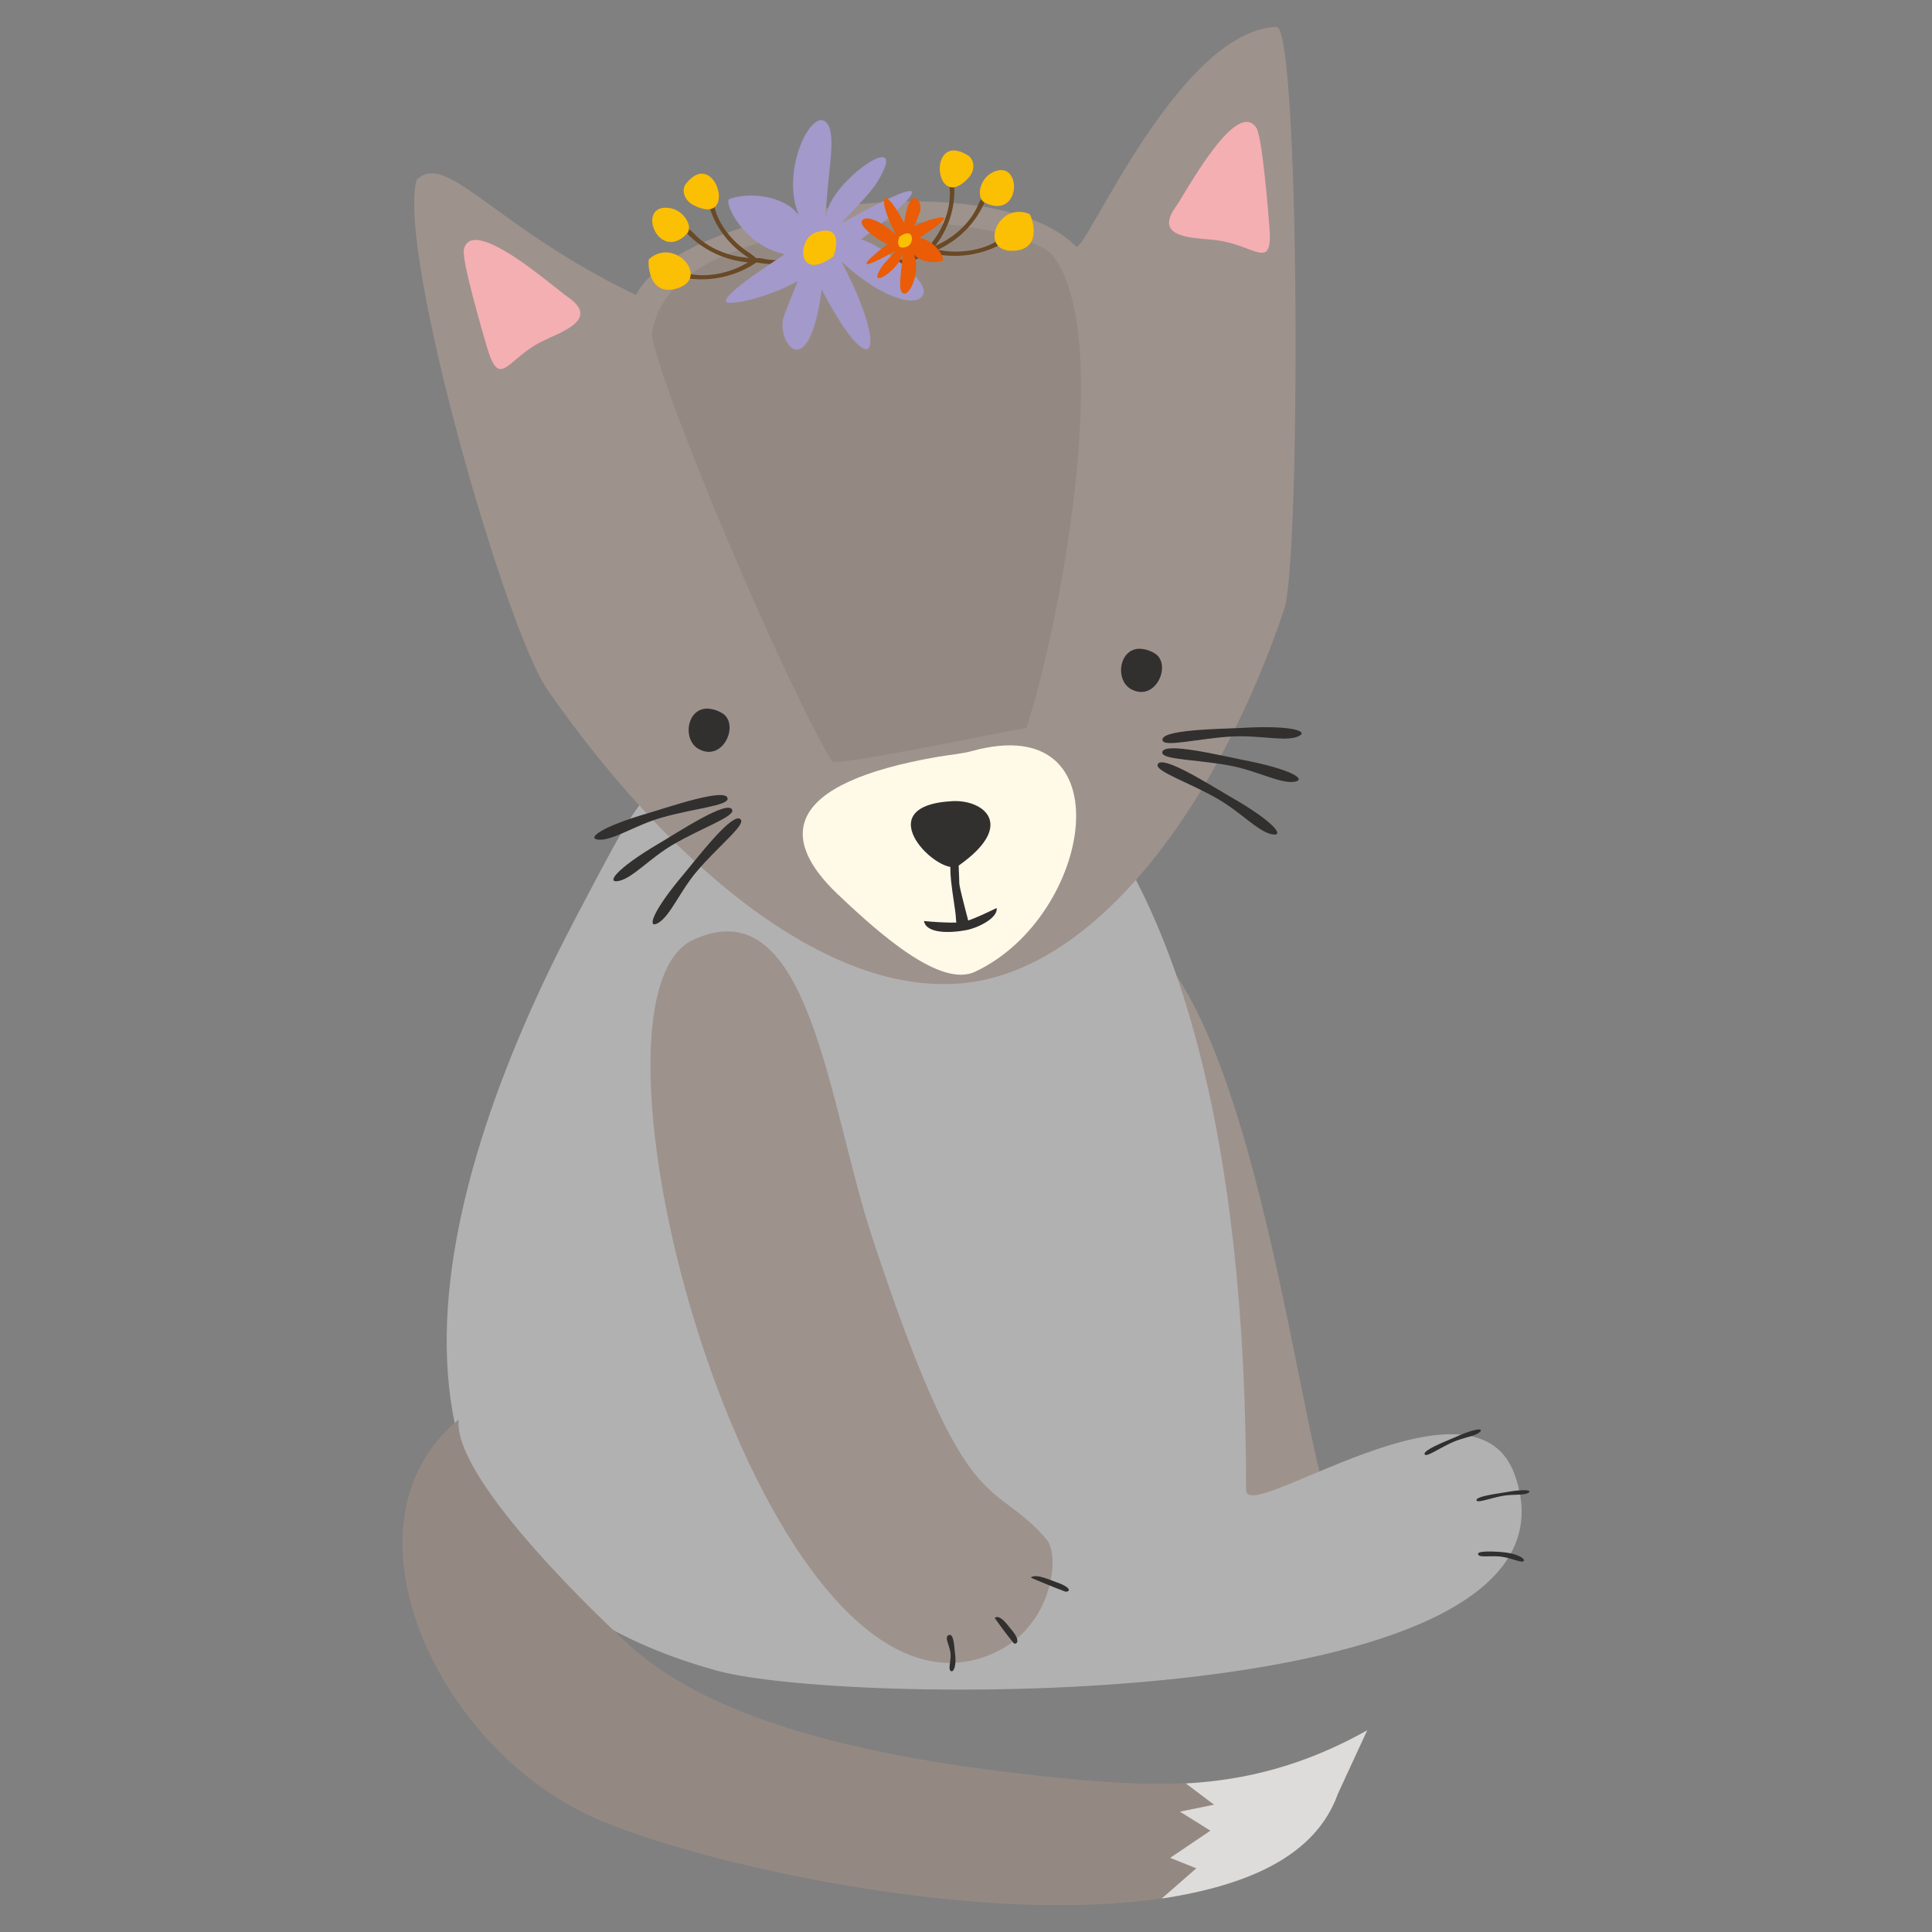 <svg width="72" height="72" xmlns="http://www.w3.org/2000/svg"><rect width="100%" height="100%" fill="#808080" stroke="none"/><path d="M44.853 57.197c.393 3.188 7.303 3.964 7.4 1.092.076-2.282-2.519-1.48-2.89-2.733-1.313-4.438-3.411-22.712-9.127-21.156-4.999 1.36 4.054 18.212 4.617 22.797" fill="#9e928c"/><path d="M21.515 34.09c-5.078 9.6-9.637 24.09 5.213 28.173 4.862 1.337 33.04 1.655 29.707-7.342-1.537-4.148-9.997 1.932-9.997.613 0-13.068-2.486-21.996-6.788-26.654-1.89-2.044-3.134.468-8.568.12-6.933-.442-6.228-1.22-9.567 5.09" fill="#b1b1b2"/><path d="M47.57 1c-3.695.162-7.149 8.508-7.466 8.189-3.188-3.21-14.808-1.386-16.4 1.805-5.266-2.514-7.094-5.42-8.183-4.281-.726 2.699 3.323 16.743 4.874 18.98 4.248 6.126 10.33 11.635 15.737 10.919 5.022-.664 9.441-7.07 11.731-13.925.615-1.843.584-21.705-.294-21.687" fill="#9e928c"/><path d="M42.459 24.178c-.765.01-.914 1.185-.295 1.511.927.486 1.529-.975.85-1.35a1.13 1.13 0 00-.555-.161zm-16.115 2.23c-.766.01-.914 1.186-.293 1.512.926.487 1.525-.976.847-1.35a1.13 1.13 0 00-.554-.162z" fill="#31302f"/><path d="M35.002 28.195c-5.886 1.007-5.933 3.082-3.794 5.12 1.63 1.551 3.854 3.498 5.13 2.899 4.403-2.065 5.645-9.798-.105-8.228-.401.109-.82.14-1.23.21" fill="#fff9e8"/><path d="M27.608 30.543c-.277-.344-1.635 1.451-2.138 2.047-1.21 1.43-1.37 2.076-.92 1.793.439-.275.79-1.169 1.422-1.913.785-.926 1.807-1.717 1.636-1.927m-.32-.36c-.144-.41-2.041.847-2.723 1.246-1.634.96-2.009 1.52-1.484 1.397.51-.119 1.146-.85 2-1.349 1.06-.621 2.296-1.04 2.207-1.294m-.172-.423c-.032-.432-2.198.321-2.96.544-1.833.53-2.342.98-1.802.99.523.008 1.331-.543 2.287-.819 1.189-.343 2.494-.446 2.475-.714m16.025-1.268c.139-.413 2.052.823 2.736 1.214 1.648.943 2.028 1.496 1.502 1.38-.509-.112-1.157-.836-2.015-1.326-1.067-.609-2.307-1.012-2.223-1.268m.173-.443c-.012-.434 2.218.117 2.999.268 1.878.36 2.428.76 1.892.82-.52.057-1.379-.418-2.358-.605-1.216-.23-2.525-.215-2.533-.483m.012-.453c-.126-.418 2.177-.427 2.973-.471 1.91-.109 2.547.145 2.043.332-.487.181-1.443-.068-2.439-.011-1.239.072-2.501.406-2.577.15m-7.702 6.621c.019.396.088.225.48.183.01 0-.348-1.294-.354-1.48-.003-.105-.022-1.155-.106-1.14-.484.082-.047 1.857-.02 2.437" fill="#31302f"/><path d="M36.023 34.66c.403-.075 1.172-.442 1.12-.82 0-.008-.87.443-1.3.536-.03.005-.58.03-1.41-.052.084.464.934.461 1.59.337m-.527-4.805c1.145-.06 2.4.878.224 2.407-.67.47-3.5-2.234-.224-2.407" fill="#31302f"/><path d="M17.287 9.296c-.09.392.701 3.093.851 3.61.485 1.657.735.487 2.034-.17.693-.35 2.24-.823.973-1.679-.492-.332-3.558-3.075-3.858-1.76m29.532-4.534c.224.34.444 3.138.487 3.673.136 1.717-.517.702-1.97.515-.777-.099-2.398-.031-1.512-1.254.342-.475 2.245-4.067 2.995-2.934" fill="#f4afb3"/><path d="M24.286 12.507c.533 2.557 4.978 12.969 6.715 15.865.124.209 6.254-1.082 7.251-1.246 1.225-3.72 3.306-14.592.99-17.596-.68-.882-5.377-1.734-8.87-1.004-3.153.659-5.786 1.63-6.086 3.98" fill="#948982"/><path d="M37.063 61.594c2.163-.991 2.465-3.618 1.936-4.23-2.099-2.43-2.906-.39-6.478-11.199-1.675-5.066-2.348-13.145-6.684-11.143-5.016 2.317 2.628 30.515 11.226 26.572" fill="#9e928c"/><path d="M17.092 52.901c-4.71 3.891-.804 12.3 5.142 14.881 5.626 2.44 25.035 6.306 27.673-1.063.007-.02.943-2.01 1.044-2.234-3.847 2.156-7.126 2.215-11.472 1.773-4.96-.505-12.279-1.563-15.964-4.892-.89-.805-6.66-6.218-6.423-8.465" fill="#948982"/><path d="M43.294 70.754c3.204-.488 5.73-1.577 6.563-3.899.006-.02.993-2.146 1.094-2.37-2.313 1.296-4.5 1.854-6.757 1.98l1.05.79-1.271.261 1.135.708-1.498 1.013.973.39-1.29 1.127" fill="#dddcda"/><path d="M55.083 57.91c-.006-.132.73-.088.992-.057.628.077.84.32.653.342-.106.012-.47-.145-.797-.184-.408-.047-.842.055-.848-.1m-.055-1.991c-.068-.154.813-.26 1.115-.314.727-.128.983-.06.8.035-.179.091-.557.039-.934.105-.471.085-.939.27-.981.175M53.1 54.208c-.121-.152.824-.513 1.143-.653.768-.341 1.072-.336.897-.181-.17.15-.606.196-1.005.374-.497.221-.96.554-1.035.46m-17.766 6.74c.218-.145.23.476.257.678.063.489-.068.727-.167.64-.097-.083.03-.407-.003-.662-.042-.314-.222-.567-.087-.656m1.737-.652c.197-.16.498.294.622.437.3.345.255.553.095.515a15.93 15.93 0 01-.717-.952m1.346-1.502c.16-.168.73.093.946.168.52.18.56.346.351.357a28.4 28.4 0 01-1.297-.525" fill="#31302f"/><path d="M35.536 6.64a3.325 3.325 0 01-.41 2.112 3.15 3.15 0 01-.281.419l.141-.07c.611-.291 1.195-.827 1.454-1.444.191-.458.34-.325.292-.213a3.455 3.455 0 01-1.41 1.662 3.73 3.73 0 01-.383.206c.045.004.09.013.142.02.672.113 1.47.012 2.056-.338.436-.26.474-.069.368-.005a3.66 3.66 0 01-2.154.538 2.932 2.932 0 01-.687-.113l-.038.01a3.644 3.644 0 01-2.079.493c-.88-.053-1.252-.358-.27-.194.672.112 1.471.01 2.057-.339.116-.07.203-.106.267-.123.042-.082.115-.2.228-.356.391-.539.635-1.28.555-1.94-.06-.492.136-.443.152-.324" fill="#694926"/><path d="M36.064 5.786c.255.158.29.553.04.83-1.278 1.414-1.583-1.777-.04-.83m.641 1.769c-.336-.165-.217-.883.286-1.132 1.118-.552 1.096 1.806-.286 1.132m1.141 1.784c-1.414.137-.714-1.858.517-1.366.062.024.542 1.262-.517 1.366" fill="#fbbf04"/><path d="M26.37 7.47a3.405 3.405 0 001.134 1.845c.151.129.295.229.414.302a8.302 8.302 0 00-.156-.02c-.68-.07-1.418-.38-1.88-.874-.345-.366-.436-.192-.352-.103a3.583 3.583 0 001.915 1.093c.163.034.309.055.434.067-.039.019-.079.042-.125.067-.59.328-1.377.498-2.052.363-.503-.1-.47.092-.347.118.93.191 1.68.017 2.215-.21.273-.115.482-.239.604-.332l.039-.004a3.665 3.665 0 002.129-.227c.807-.34 1.047-.751.184-.271-.591.328-1.377.498-2.053.363a1.146 1.146 0 00-.295-.027 2.837 2.837 0 00-.34-.258c-.56-.377-1.053-.992-1.212-1.64-.12-.48-.287-.37-.257-.253" fill="#694926"/><path d="M25.567 6.842c-.184.232-.073.614.26.792 1.702.904.853-2.192-.26-.792m.028 1.874c.256-.266-.11-.903-.672-.968-1.247-.149-.386 2.059.672.968m-.435 2.052c1.374-.338.007-1.98-.973-1.111-.048.043-.058 1.365.973 1.111" fill="#fbbf04"/><path d="M29.815 8.12c-.762-1.61.334-3.944.91-3.611.48.278.171 1.658.068 3.132-.062.895-.097.327.244-.24.7-1.16 2.757-2.446 1.68-.656-.351.582-1.113 1.232-1.33 1.566 4.988-2.79 1.4.127.69.61.64.145 2.41 1.425 2.35 1.956-.07.634-1.442.37-3.062-1.118 1.824 3.489 1.154 4.673-.74 1.034-.49 3.637-1.7 1.961-1.423 1.032.062-.204.521-1.33.523-1.341-1.263.676-2.625.922-2.671.75-.09-.332 2.229-1.756 2.185-1.765-1.553-.315-2.29-1.965-2.055-2.053.874-.32 2.282-.03 2.63.704" fill="#a399ca"/><path d="M31.057 9.558c.02-.014.477-1.291-.676-.886-.684.241-.684 1.876.676.886" fill="#fbbf04"/><path d="M34.034 9.424c.317.67-.14 1.645-.38 1.506-.2-.116-.07-.692-.029-1.306.027-.373.042-.136-.1.1-.292.484-1.15 1.02-.701.273.146-.242.464-.513.554-.653-2.078 1.164-.584-.053-.288-.253-.266-.06-1.004-.595-.98-.816.031-.264.602-.155 1.278.465-.762-1.453-.482-1.946.308-.43.204-1.515.707-.818.593-.43-.026.085-.218.554-.218.558.526-.281 1.095-.384 1.115-.312.036.139-.93.731-.912.736.647.132.954.819.856.855-.364.134-.952.014-1.096-.293" fill="#ea5c05"/><path d="M33.516 8.826c-.009.005-.2.537.282.368.284-.1.284-.782-.282-.368" fill="#fbbf04"/></svg>